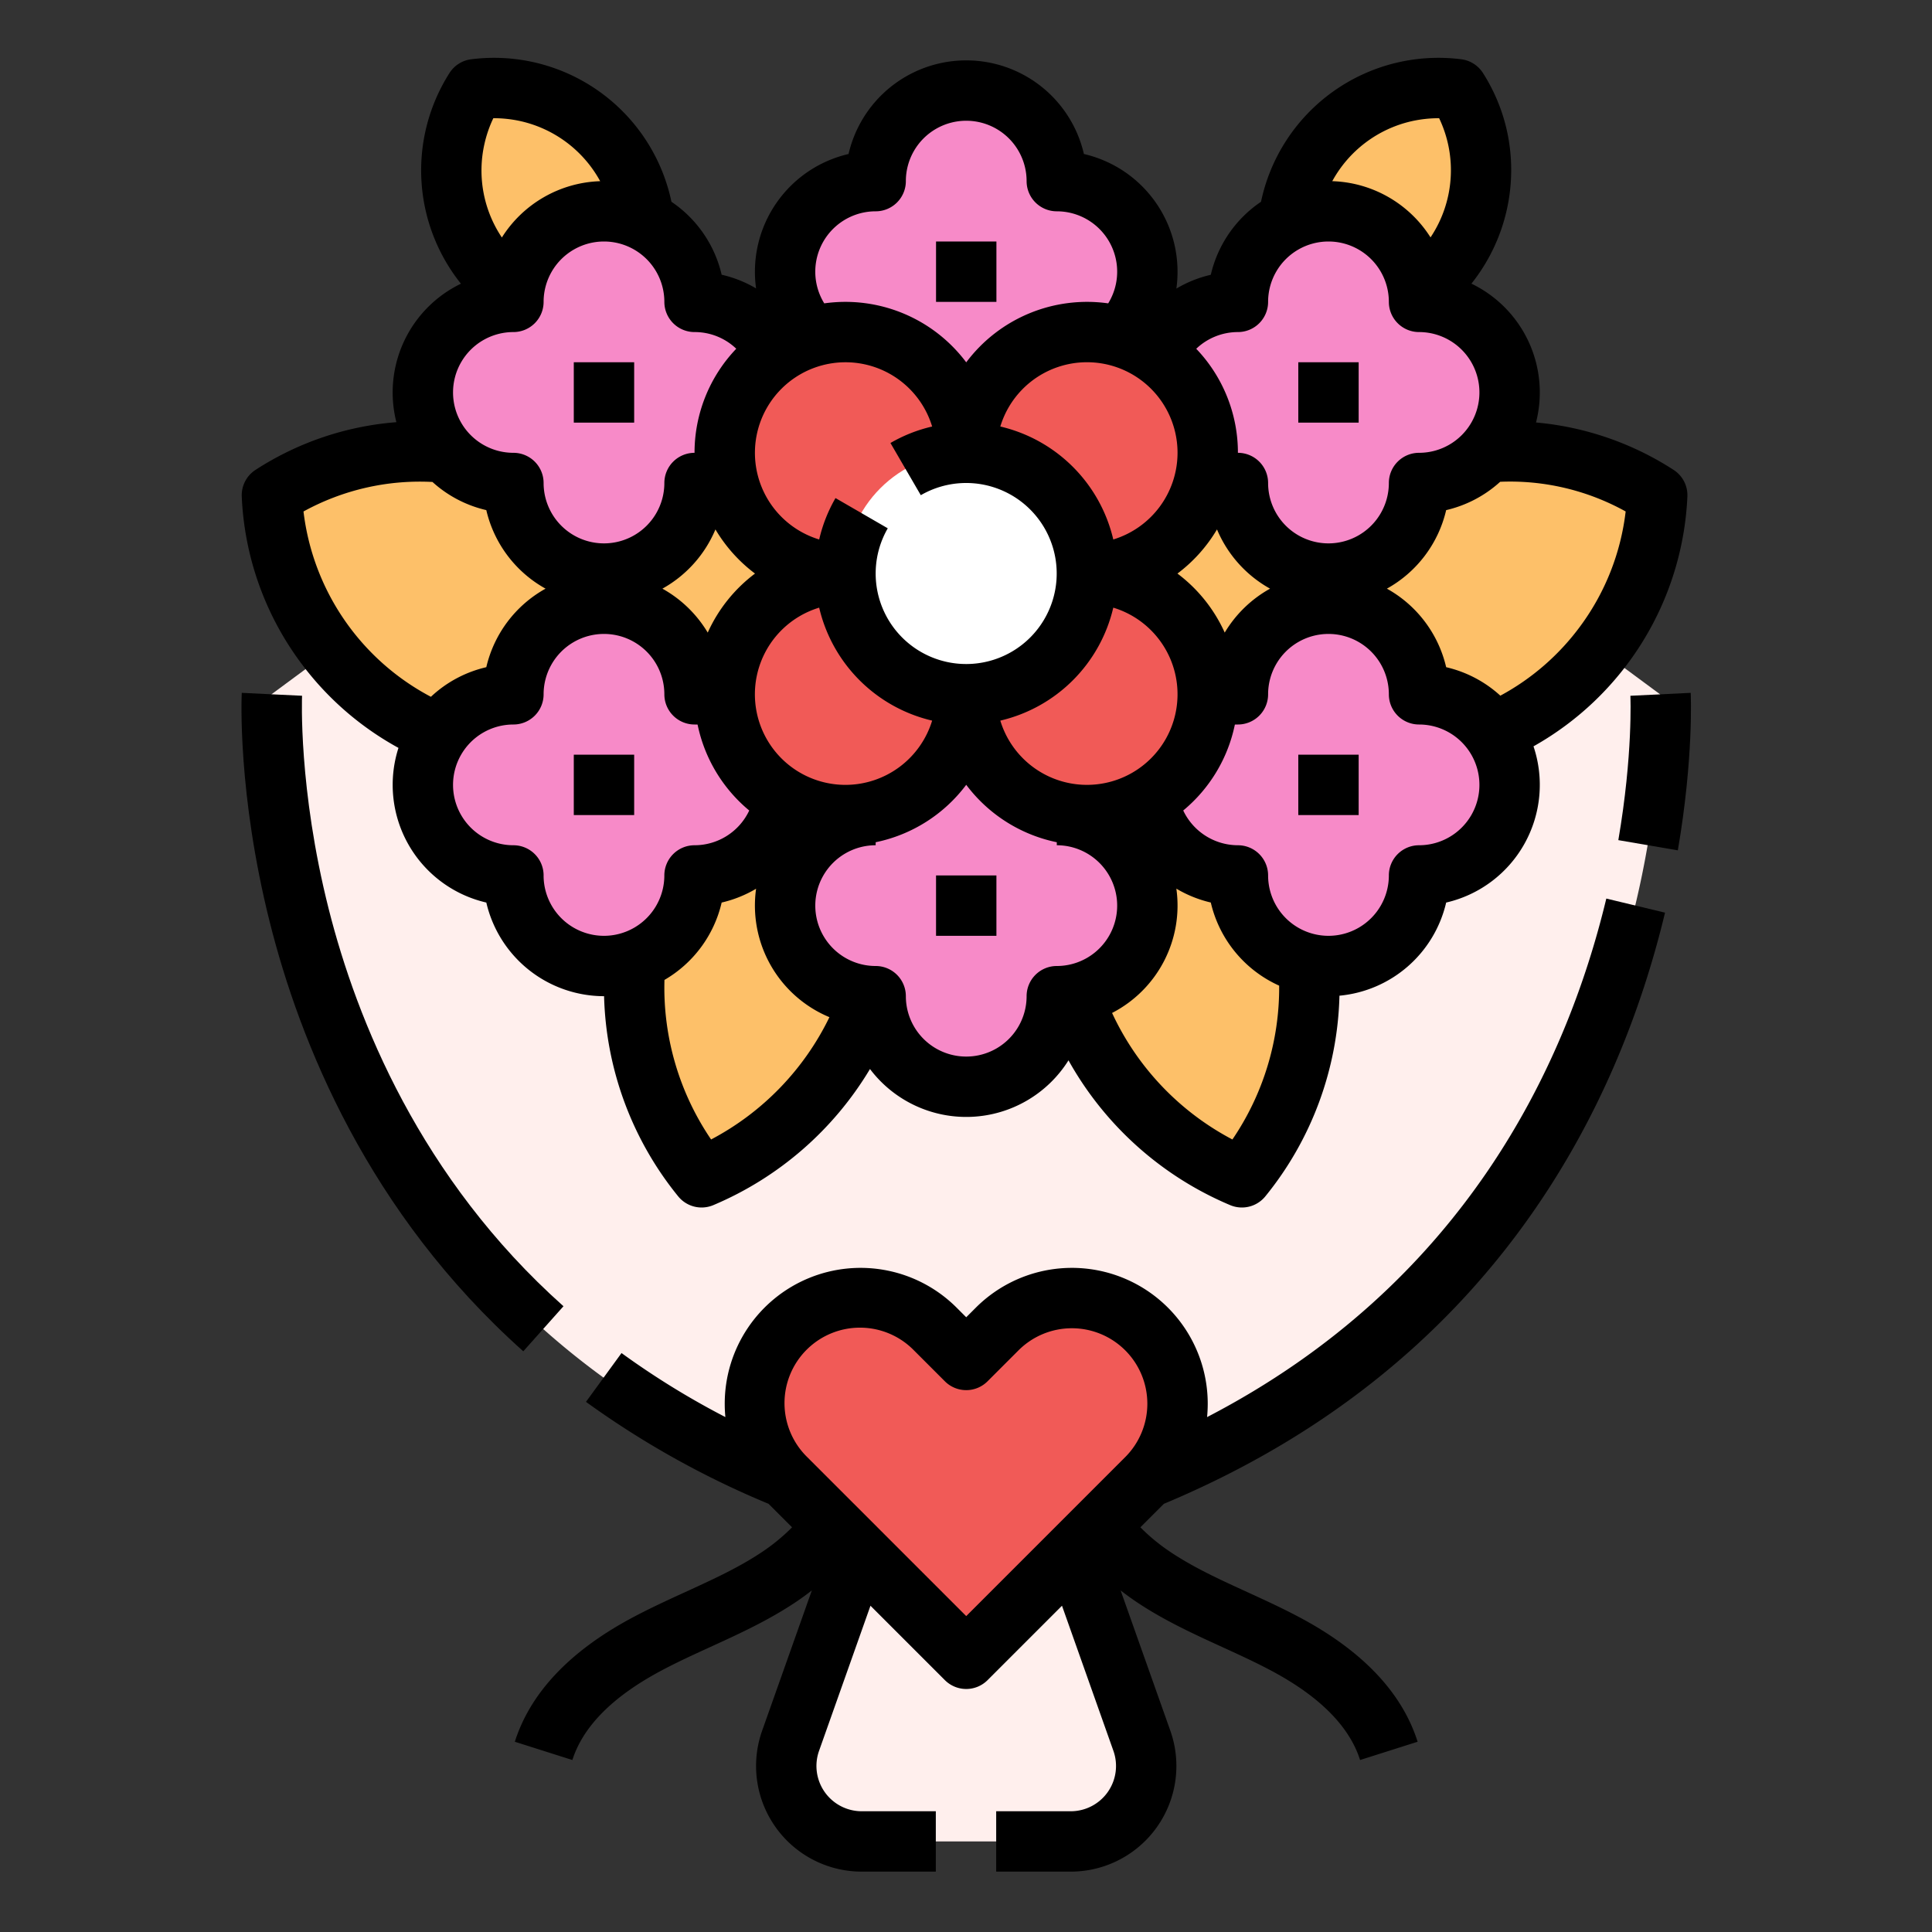 <svg  viewBox="0 0 512 512"  xmlns="http://www.w3.org/2000/svg"><rect x="0" y="0" width="512" height="512" fill="#333333" stroke="none"/><g id="Filled"><g><path d="m439.939 184-184-136-184 136s-7.994 164.317 159.184 216l-21.729 61.32a20 20 0 0 0 18.851 26.68h55.388a20 20 0 0 0 18.852-26.68l-21.73-61.32c167.178-51.683 159.184-216 159.184-216z" fill="#ffefed"/><path d="m160 120h192v64h-192z" fill="#fdc069"/><path d="m255.939 439.6-47.8-47.8a28 28 0 0 1 39.6-39.6l8.2 8.2 8.2-8.2a28 28 0 0 1 39.6 39.6z" fill="#f15a57"/><g fill="#fdc069"><ellipse cx="313.404" cy="249.923" rx="32" ry="64.005" transform="matrix(.97 -.244 .244 .97 -51.439 83.872)"/><ellipse cx="201.404" cy="249.923" rx="64.005" ry="32" transform="matrix(.244 -.97 .97 .244 -90.051 384.38)"/><path d="m341.775 149.091a71.651 71.651 0 0 0 -13.836 39.3 71.993 71.993 0 0 0 111.122-57.147 72 72 0 0 0 -97.286 17.847z"/><path d="m85.775 170.54a71.651 71.651 0 0 1 -13.836-39.3 71.993 71.993 0 0 1 111.122 57.147 72 72 0 0 1 -97.286-17.847z"/><path d="m169.867 72.053a39.925 39.925 0 0 1 -5.294 12.772 40.02 40.02 0 0 1 -38.829-61.179 40.019 40.019 0 0 1 44.123 48.407z"/></g><path d="m183.939 80a24 24 0 0 0 -48 0 24 24 0 0 0 0 48 24 24 0 0 0 48 0 24 24 0 0 0 0-48z" fill="#f78ac8"/><path d="m342.011 72.053a39.925 39.925 0 0 0 5.294 12.772 40.02 40.02 0 0 0 38.829-61.179 40.019 40.019 0 0 0 -44.123 48.407z" fill="#fdc069"/><path d="m327.939 80a24 24 0 0 1 48 0 24 24 0 0 1 0 48 24 24 0 0 1 -48 0 24 24 0 0 1 0-48z" fill="#f78ac8"/><path d="m279.939 48a24 24 0 0 0 -48 0 24 24 0 1 0 0 48 24 24 0 0 0 48 0 24 24 0 0 0 0-48z" fill="#f78ac8"/><path d="m183.939 232a24 24 0 0 1 -48 0 24 24 0 1 1 0-48 24 24 0 0 1 48 0 24 24 0 0 1 0 48z" fill="#f78ac8"/><path d="m327.939 232a24 24 0 1 0 48 0 24 24 0 1 0 0-48 24 24 0 0 0 -48 0 24 24 0 0 0 0 48z" fill="#f78ac8"/><path d="m279.939 264a24 24 0 1 1 -48 0 24 24 0 1 1 0-48 24 24 0 0 1 48 0 24 24 0 1 1 0 48z" fill="#f78ac8"/><path d="m287.939 152a32 32 0 1 0 -32-32 32 32 0 1 0 -32 32 32 32 0 1 0 32 32 32 32 0 1 0 32-32z" fill="#f15a57"/><circle cx="255.939" cy="152" fill="#fff" r="32"/><g><path d="m149.326 346.166c-37.982-33.885-54.787-75.914-62.2-105.2-8.106-32.042-7.087-56.34-7.076-56.582l-7.989-.384-7.991-.389c-.051 1.066-1.171 26.485 7.406 60.712 7.924 31.628 26.015 77.041 67.2 113.782z"/><path d="m448.052 183.611-15.982.778c.008.153.7 15.573-3.195 38.257l15.77 2.708c4.188-24.397 3.44-41.046 3.407-41.743z"/><path d="m319.89 375.545q.169-1.757.171-3.545a36 36 0 0 0 -61.456-25.456l-2.544 2.545-2.544-2.545a36 36 0 0 0 -61.456 25.456q0 1.784.171 3.539a214.491 214.491 0 0 1 -27.522-16.966l-9.42 12.933a238.4 238.4 0 0 0 48.389 27.023l6.225 6.225a51.261 51.261 0 0 1 -8.119 6.65c-6.147 4.083-12.953 7.2-20.16 10.5-4.8 2.2-9.768 4.471-14.6 7.085-16.216 8.774-26.508 19.74-30.589 32.593l15.25 4.842c2.784-8.769 10.506-16.629 22.952-23.362 4.363-2.361 8.872-4.424 13.646-6.609 7.452-3.411 15.158-6.938 22.354-11.718q2.335-1.551 4.512-3.265l-13.175 37.181a28 28 0 0 0 26.392 37.349h19.633v-16h-19.633a12 12 0 0 1 -11.311-16.008l13.628-38.458 19.72 19.72a8 8 0 0 0 11.314 0l19.72-19.72 13.628 38.458a12 12 0 0 1 -11.311 16.008h-19.755v16h19.755a28 28 0 0 0 26.392-37.352l-13.174-37.178q2.166 1.7 4.511 3.262c7.2 4.78 14.9 8.307 22.354 11.718 4.774 2.185 9.283 4.249 13.646 6.609 12.446 6.733 20.168 14.593 22.952 23.362l15.25-4.842c-4.081-12.853-14.373-23.82-30.589-32.593-4.832-2.614-9.8-4.887-14.6-7.085-7.207-3.3-14.014-6.414-20.162-10.5a51.134 51.134 0 0 1 -8.121-6.647l6.229-6.228c87.4-36.542 120.468-105.276 132.805-156.661l-15.558-3.736c-10.599 44.154-37.651 102.078-105.8 137.416zm-63.829 52.739-42.142-42.142a20 20 0 1 1 28.281-28.284l8.2 8.2a8 8 0 0 0 11.314 0l8.2-8.2a20 20 0 0 1 28.286 28.284z"/><path d="m79.442 175.266a79.959 79.959 0 0 0 26.158 22.934 32.012 32.012 0 0 0 23.279 40.986 32.057 32.057 0 0 0 31.182 24.814h.027a87.665 87.665 0 0 0 19.629 53.034 8 8 0 0 0 9.319 2.34 88.426 88.426 0 0 0 41.519-36.074 31.974 31.974 0 0 0 52.607-2.3 88.255 88.255 0 0 0 42.854 38.375 8 8 0 0 0 9.319-2.34 87.589 87.589 0 0 0 19.634-53.165 32.079 32.079 0 0 0 28.279-24.682 32.013 32.013 0 0 0 23.143-41.4 80.057 80.057 0 0 0 40.784-66.188 8 8 0 0 0 -3.631-7.059 80.223 80.223 0 0 0 -36.485-12.579 32.012 32.012 0 0 0 -17.117-36.792 48.329 48.329 0 0 0 9.415-40.5 47.84 47.84 0 0 0 -6.357-15.322 8 8 0 0 0 -5.73-3.637 48.043 48.043 0 0 0 -53.091 37.762 32.09 32.09 0 0 0 -13.306 19.347 32.064 32.064 0 0 0 -9.125 3.659 32.022 32.022 0 0 0 -24.5-35.666 32.005 32.005 0 0 0 -62.373 0 32.032 32.032 0 0 0 -24.509 35.618 31.756 31.756 0 0 0 -9.121-3.628 32.091 32.091 0 0 0 -13.305-19.33 48.043 48.043 0 0 0 -53.091-37.762 8.006 8.006 0 0 0 -5.73 3.637 48.063 48.063 0 0 0 3.034 55.836 32.014 32.014 0 0 0 -17.11 36.7 79.994 79.994 0 0 0 -37.343 12.652 8 8 0 0 0 -3.631 7.059 79.642 79.642 0 0 0 15.373 43.671zm64.619 56.734a8 8 0 0 0 -8-8 16 16 0 0 1 0-32 8 8 0 0 0 8-8 16 16 0 0 1 32 0 8 8 0 0 0 8 8c.27 0 .54.007.808.021a40.037 40.037 0 0 0 13.688 22.771 16.032 16.032 0 0 1 -14.5 9.208 8 8 0 0 0 -8 8 16 16 0 0 1 -32 0zm56.025-80a40.243 40.243 0 0 0 -12.528 15.646 32.242 32.242 0 0 0 -12.016-11.646 32.2 32.2 0 0 0 14.058-15.7 40.289 40.289 0 0 0 10.486 11.7zm122.432-11.7a32.2 32.2 0 0 0 14.063 15.7 32.245 32.245 0 0 0 -12.017 11.646 40.243 40.243 0 0 0 -12.528-15.646 40.289 40.289 0 0 0 10.482-11.7zm-98.457 67.7a24 24 0 0 1 -6.971-46.967 40.133 40.133 0 0 0 29.938 29.938 24.043 24.043 0 0 1 -22.967 17.029zm70.971-46.967a24 24 0 1 1 -29.938 29.938 40.133 40.133 0 0 0 29.938-29.938zm17.029-41.033a24.043 24.043 0 0 1 -17.029 22.967 40.133 40.133 0 0 0 -29.938-29.938 24 24 0 0 1 46.967 6.971zm-68.04 11.232a23.988 23.988 0 1 1 -8.754 8.774l-13.85-8.012a39.86 39.86 0 0 0 -4.325 10.974 24 24 0 1 1 29.937-29.937 39.846 39.846 0 0 0 -11.05 4.369zm-55.573 170.741a71.553 71.553 0 0 1 -12.359-42.283 32.114 32.114 0 0 0 15.159-20.507 31.966 31.966 0 0 0 9.125-3.66 32.026 32.026 0 0 0 19.435 34.038 72.317 72.317 0 0 1 -31.36 32.412zm83.613-37.973a16 16 0 0 1 -32 0 8 8 0 0 0 -8-8 16 16 0 0 1 0-32v-.8a40.069 40.069 0 0 0 24-15.221 40.069 40.069 0 0 0 24 15.221v.8a16 16 0 0 1 0 32 8 8 0 0 0 -8 8zm54.539 37.974a72.156 72.156 0 0 1 -31.889-33.531 32.023 32.023 0 0 0 17.035-32.943 32.014 32.014 0 0 0 9.127 3.676 32.122 32.122 0 0 0 18.119 22.031 71.5 71.5 0 0 1 -12.392 40.767zm49.461-77.974a8 8 0 0 0 -8 8 16 16 0 0 1 -32 0 8 8 0 0 0 -8-8 16.069 16.069 0 0 1 -14.493-9.21 40.041 40.041 0 0 0 13.685-22.77c.268-.013.538-.02.808-.02a8 8 0 0 0 8-8 16 16 0 1 1 32 0 8 8 0 0 0 8 8 16 16 0 0 1 0 32zm42.832-58.187a64.039 64.039 0 0 1 -21.286 18.548 31.959 31.959 0 0 0 -14.359-7.548 32.127 32.127 0 0 0 -15.707-20.813 32.127 32.127 0 0 0 15.707-20.813 31.967 31.967 0 0 0 14.317-7.51 63.122 63.122 0 0 1 33.251 7.865 63.691 63.691 0 0 1 -11.923 30.271zm-44.703-133.713a33.262 33.262 0 0 1 7.193-.777 32.018 32.018 0 0 1 -2.278 31.588 32.012 32.012 0 0 0 -26.04-14.9 32.038 32.038 0 0 1 21.125-15.911zm-46.129 55.9a8 8 0 0 0 8-8 16 16 0 0 1 32 0 8 8 0 0 0 8 8 16 16 0 0 1 0 32 8 8 0 0 0 -8 8 16 16 0 0 1 -32 0 8 8 0 0 0 -8-8 39.857 39.857 0 0 0 -11.047-27.572 16.031 16.031 0 0 1 11.047-4.428zm-96-32a8 8 0 0 0 8-8 16 16 0 0 1 32 0 8 8 0 0 0 8 8 16 16 0 0 1 13.624 24.394 40.008 40.008 0 0 0 -37.624 15.631 40.01 40.01 0 0 0 -37.625-15.631 16 16 0 0 1 13.625-24.394zm-103.682-17.838a32.085 32.085 0 0 1 2.36-6.839 32.94 32.94 0 0 1 7.193.777 32.06 32.06 0 0 1 21.121 15.916 32.014 32.014 0 0 0 -26.053 14.924 31.893 31.893 0 0 1 -4.621-24.778zm7.682 49.838a8 8 0 0 0 8-8 16 16 0 0 1 32 0 8 8 0 0 0 8 8 15.921 15.921 0 0 1 11.056 4.418 39.859 39.859 0 0 0 -11.056 27.582 8 8 0 0 0 -8 8 16 16 0 0 1 -32 0 8 8 0 0 0 -8-8 16 16 0 0 1 0-32zm-21.452 39.724a31.949 31.949 0 0 0 14.266 7.463 32.121 32.121 0 0 0 15.707 20.813 32.121 32.121 0 0 0 -15.707 20.813 31.969 31.969 0 0 0 -14.68 7.845 64.075 64.075 0 0 1 -33.766-49.109 64.064 64.064 0 0 1 34.18-7.825z"/><path d="m152.061 96h16v16h-16z"/><path d="m344.061 96h16v16h-16z"/><path d="m248.061 64h16v16h-16z"/><path d="m152.061 200h16v16h-16z"/><path d="m344.061 200h16v16h-16z"/><path d="m248.061 232h16v16h-16z"/></g></g></g></svg>